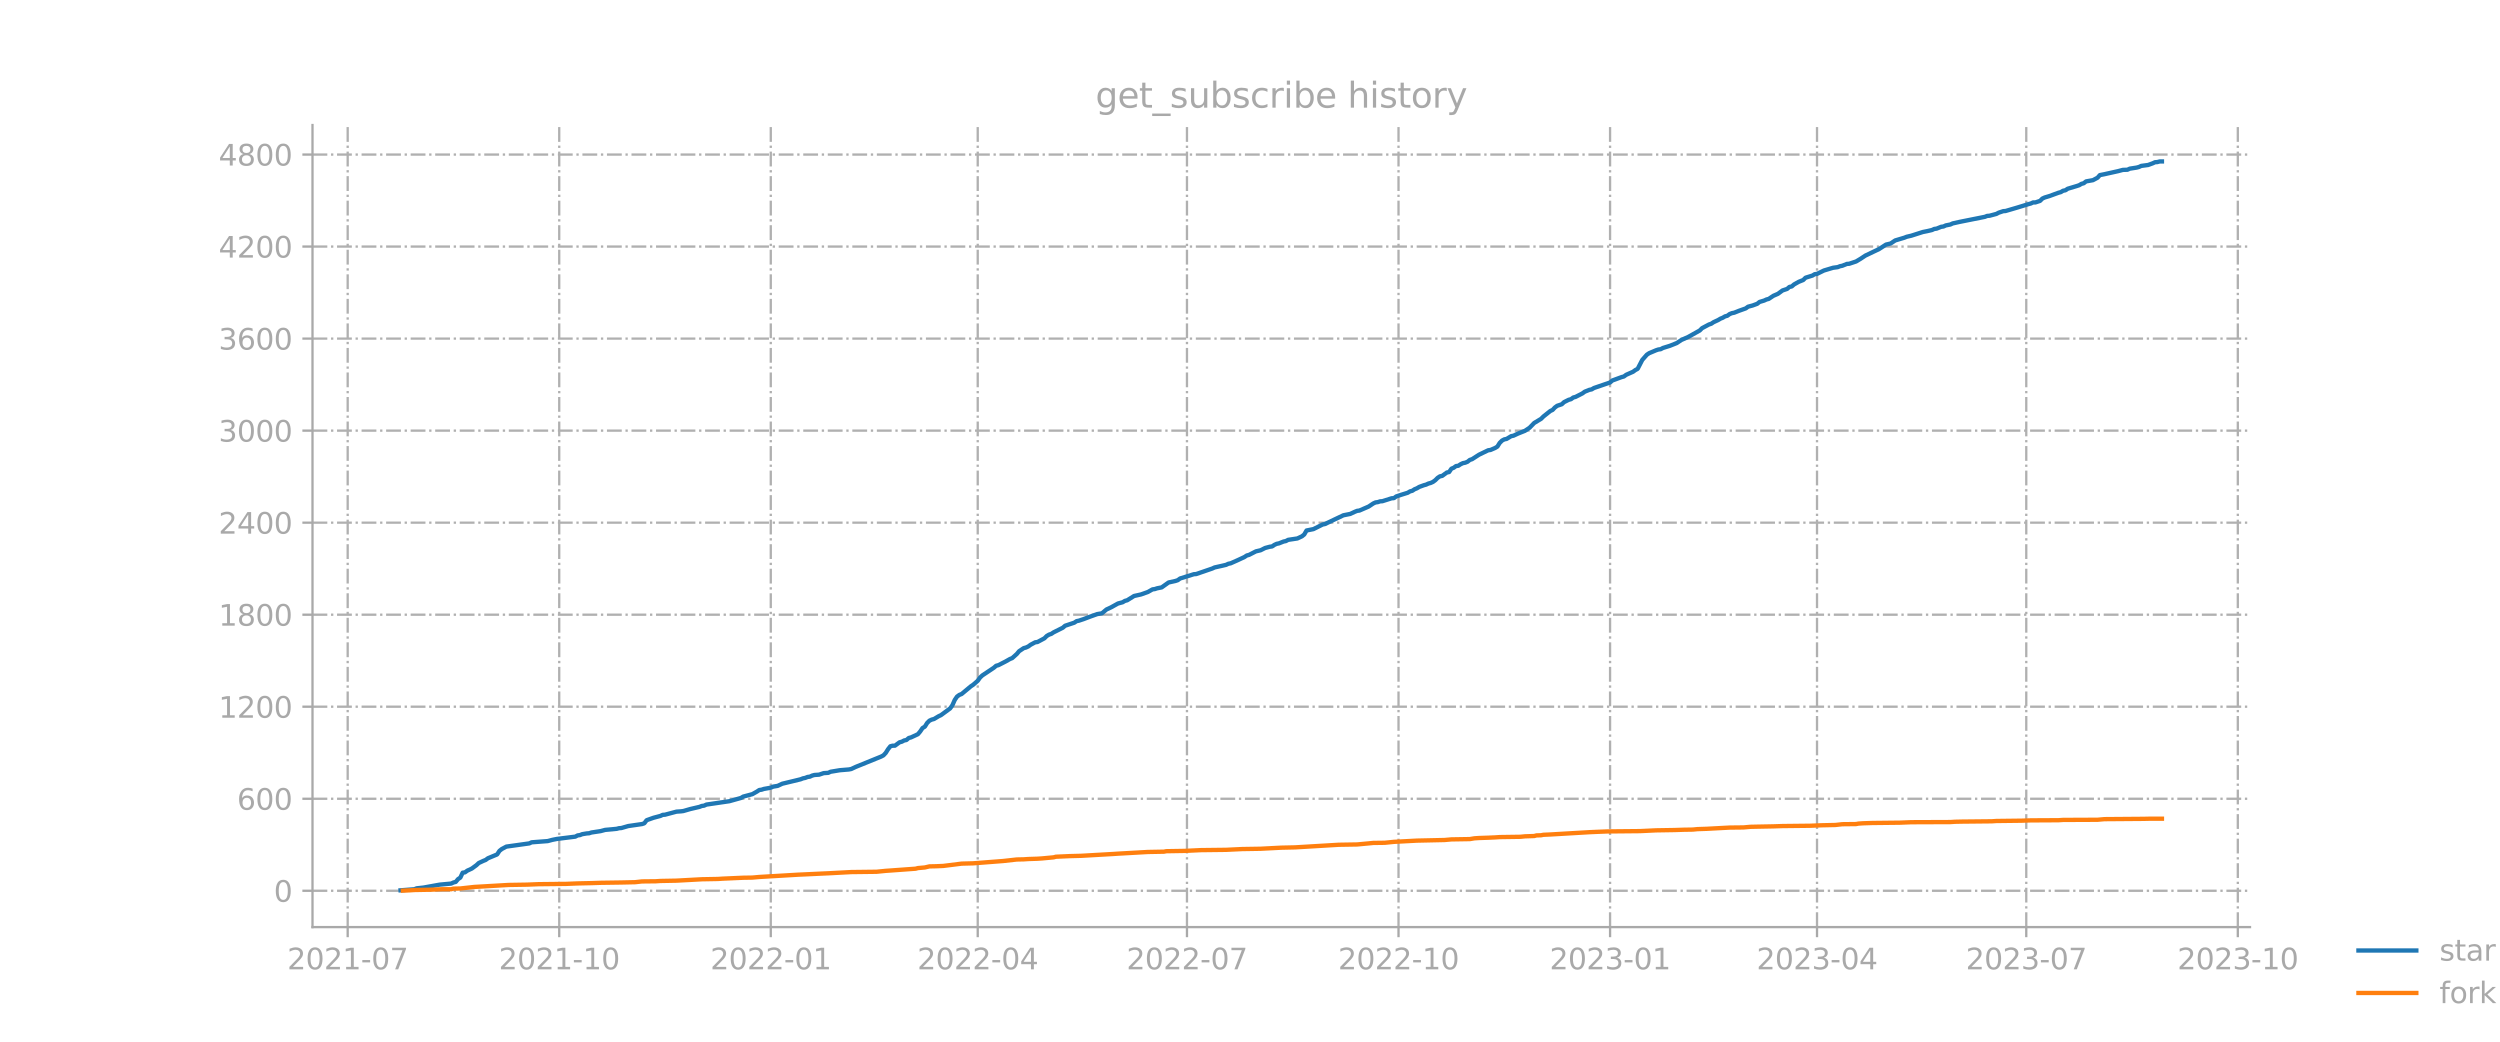 <?xml version="1.0" encoding="utf-8" standalone="no"?>
<!DOCTYPE svg PUBLIC "-//W3C//DTD SVG 1.1//EN"
  "http://www.w3.org/Graphics/SVG/1.1/DTD/svg11.dtd">
<svg xmlns:xlink="http://www.w3.org/1999/xlink" width="864pt" height="360pt" viewBox="0 0 864 360" xmlns="http://www.w3.org/2000/svg" version="1.1">
 <defs>
  <style type="text/css">*{stroke-linejoin: round; stroke-linecap: butt}</style>
 </defs>
 <g id="figure_1">
  <g id="patch_1">
   <path d="M 0 360 
L 864 360 
L 864 0 
L 0 0 
L 0 360 
z
" style="fill: none; opacity: 0"/>
  </g>
  <g id="axes_1">
   <g id="patch_2">
    <path d="M 108 320.4 
L 777.6 320.4 
L 777.6 43.2 
L 108 43.2 
L 108 320.4 
z
" style="fill: none; opacity: 0"/>
   </g>
   <g id="matplotlib.axis_1">
    <g id="xtick_1">
     <g id="line2d_1">
      <path d="M 120.159 320.4 
L 120.159 43.2 
" clip-path="url(#pc98ffaa308)" style="fill: none; stroke-dasharray: 5.12,1.28,0.8,1.28; stroke-dashoffset: 0; stroke: #b0b0b0; stroke-width: 0.8"/>
     </g>
     <g id="line2d_2">
      <defs>
       <path id="mbd318b45aa" d="M 0 0 
L 0 3.5 
" style="stroke: #a9a9a9; stroke-width: 0.8"/>
      </defs>
      <g>
       <use xlink:href="#mbd318b45aa" x="120.159" y="320.4" style="fill: #a9a9a9; stroke: #a9a9a9; stroke-width: 0.8"/>
      </g>
     </g>
     <g id="text_1">
      <!-- 2021-07 -->
      <g style="fill: #a9a9a9" transform="translate(99.267 334.998) scale(0.1 -0.1)">
       <defs>
        <path id="DejaVuSans-32" d="M 1228 531 
L 3431 531 
L 3431 0 
L 469 0 
L 469 531 
Q 828 903 1448 1529 
Q 2069 2156 2228 2338 
Q 2531 2678 2651 2914 
Q 2772 3150 2772 3378 
Q 2772 3750 2511 3984 
Q 2250 4219 1831 4219 
Q 1534 4219 1204 4116 
Q 875 4013 500 3803 
L 500 4441 
Q 881 4594 1212 4672 
Q 1544 4750 1819 4750 
Q 2544 4750 2975 4387 
Q 3406 4025 3406 3419 
Q 3406 3131 3298 2873 
Q 3191 2616 2906 2266 
Q 2828 2175 2409 1742 
Q 1991 1309 1228 531 
z
" transform="scale(0.016)"/>
        <path id="DejaVuSans-30" d="M 2034 4250 
Q 1547 4250 1301 3770 
Q 1056 3291 1056 2328 
Q 1056 1369 1301 889 
Q 1547 409 2034 409 
Q 2525 409 2770 889 
Q 3016 1369 3016 2328 
Q 3016 3291 2770 3770 
Q 2525 4250 2034 4250 
z
M 2034 4750 
Q 2819 4750 3233 4129 
Q 3647 3509 3647 2328 
Q 3647 1150 3233 529 
Q 2819 -91 2034 -91 
Q 1250 -91 836 529 
Q 422 1150 422 2328 
Q 422 3509 836 4129 
Q 1250 4750 2034 4750 
z
" transform="scale(0.016)"/>
        <path id="DejaVuSans-31" d="M 794 531 
L 1825 531 
L 1825 4091 
L 703 3866 
L 703 4441 
L 1819 4666 
L 2450 4666 
L 2450 531 
L 3481 531 
L 3481 0 
L 794 0 
L 794 531 
z
" transform="scale(0.016)"/>
        <path id="DejaVuSans-2d" d="M 313 2009 
L 1997 2009 
L 1997 1497 
L 313 1497 
L 313 2009 
z
" transform="scale(0.016)"/>
        <path id="DejaVuSans-37" d="M 525 4666 
L 3525 4666 
L 3525 4397 
L 1831 0 
L 1172 0 
L 2766 4134 
L 525 4134 
L 525 4666 
z
" transform="scale(0.016)"/>
       </defs>
       <use xlink:href="#DejaVuSans-32"/>
       <use xlink:href="#DejaVuSans-30" x="63.623"/>
       <use xlink:href="#DejaVuSans-32" x="127.246"/>
       <use xlink:href="#DejaVuSans-31" x="190.869"/>
       <use xlink:href="#DejaVuSans-2d" x="254.492"/>
       <use xlink:href="#DejaVuSans-30" x="290.576"/>
       <use xlink:href="#DejaVuSans-37" x="354.199"/>
      </g>
     </g>
    </g>
    <g id="xtick_2">
     <g id="line2d_3">
      <path d="M 193.269 320.4 
L 193.269 43.2 
" clip-path="url(#pc98ffaa308)" style="fill: none; stroke-dasharray: 5.12,1.28,0.8,1.28; stroke-dashoffset: 0; stroke: #b0b0b0; stroke-width: 0.8"/>
     </g>
     <g id="line2d_4">
      <g>
       <use xlink:href="#mbd318b45aa" x="193.269" y="320.4" style="fill: #a9a9a9; stroke: #a9a9a9; stroke-width: 0.8"/>
      </g>
     </g>
     <g id="text_2">
      <!-- 2021-10 -->
      <g style="fill: #a9a9a9" transform="translate(172.378 334.998) scale(0.1 -0.1)">
       <use xlink:href="#DejaVuSans-32"/>
       <use xlink:href="#DejaVuSans-30" x="63.623"/>
       <use xlink:href="#DejaVuSans-32" x="127.246"/>
       <use xlink:href="#DejaVuSans-31" x="190.869"/>
       <use xlink:href="#DejaVuSans-2d" x="254.492"/>
       <use xlink:href="#DejaVuSans-31" x="290.576"/>
       <use xlink:href="#DejaVuSans-30" x="354.199"/>
      </g>
     </g>
    </g>
    <g id="xtick_3">
     <g id="line2d_5">
      <path d="M 266.38 320.4 
L 266.38 43.2 
" clip-path="url(#pc98ffaa308)" style="fill: none; stroke-dasharray: 5.12,1.28,0.8,1.28; stroke-dashoffset: 0; stroke: #b0b0b0; stroke-width: 0.8"/>
     </g>
     <g id="line2d_6">
      <g>
       <use xlink:href="#mbd318b45aa" x="266.38" y="320.4" style="fill: #a9a9a9; stroke: #a9a9a9; stroke-width: 0.8"/>
      </g>
     </g>
     <g id="text_3">
      <!-- 2022-01 -->
      <g style="fill: #a9a9a9" transform="translate(245.489 334.998) scale(0.1 -0.1)">
       <use xlink:href="#DejaVuSans-32"/>
       <use xlink:href="#DejaVuSans-30" x="63.623"/>
       <use xlink:href="#DejaVuSans-32" x="127.246"/>
       <use xlink:href="#DejaVuSans-32" x="190.869"/>
       <use xlink:href="#DejaVuSans-2d" x="254.492"/>
       <use xlink:href="#DejaVuSans-30" x="290.576"/>
       <use xlink:href="#DejaVuSans-31" x="354.199"/>
      </g>
     </g>
    </g>
    <g id="xtick_4">
     <g id="line2d_7">
      <path d="M 337.902 320.4 
L 337.902 43.2 
" clip-path="url(#pc98ffaa308)" style="fill: none; stroke-dasharray: 5.12,1.28,0.8,1.28; stroke-dashoffset: 0; stroke: #b0b0b0; stroke-width: 0.8"/>
     </g>
     <g id="line2d_8">
      <g>
       <use xlink:href="#mbd318b45aa" x="337.902" y="320.4" style="fill: #a9a9a9; stroke: #a9a9a9; stroke-width: 0.8"/>
      </g>
     </g>
     <g id="text_4">
      <!-- 2022-04 -->
      <g style="fill: #a9a9a9" transform="translate(317.01 334.998) scale(0.1 -0.1)">
       <defs>
        <path id="DejaVuSans-34" d="M 2419 4116 
L 825 1625 
L 2419 1625 
L 2419 4116 
z
M 2253 4666 
L 3047 4666 
L 3047 1625 
L 3713 1625 
L 3713 1100 
L 3047 1100 
L 3047 0 
L 2419 0 
L 2419 1100 
L 313 1100 
L 313 1709 
L 2253 4666 
z
" transform="scale(0.016)"/>
       </defs>
       <use xlink:href="#DejaVuSans-32"/>
       <use xlink:href="#DejaVuSans-30" x="63.623"/>
       <use xlink:href="#DejaVuSans-32" x="127.246"/>
       <use xlink:href="#DejaVuSans-32" x="190.869"/>
       <use xlink:href="#DejaVuSans-2d" x="254.492"/>
       <use xlink:href="#DejaVuSans-30" x="290.576"/>
       <use xlink:href="#DejaVuSans-34" x="354.199"/>
      </g>
     </g>
    </g>
    <g id="xtick_5">
     <g id="line2d_9">
      <path d="M 410.218 320.4 
L 410.218 43.2 
" clip-path="url(#pc98ffaa308)" style="fill: none; stroke-dasharray: 5.12,1.28,0.8,1.28; stroke-dashoffset: 0; stroke: #b0b0b0; stroke-width: 0.8"/>
     </g>
     <g id="line2d_10">
      <g>
       <use xlink:href="#mbd318b45aa" x="410.218" y="320.4" style="fill: #a9a9a9; stroke: #a9a9a9; stroke-width: 0.8"/>
      </g>
     </g>
     <g id="text_5">
      <!-- 2022-07 -->
      <g style="fill: #a9a9a9" transform="translate(389.327 334.998) scale(0.1 -0.1)">
       <use xlink:href="#DejaVuSans-32"/>
       <use xlink:href="#DejaVuSans-30" x="63.623"/>
       <use xlink:href="#DejaVuSans-32" x="127.246"/>
       <use xlink:href="#DejaVuSans-32" x="190.869"/>
       <use xlink:href="#DejaVuSans-2d" x="254.492"/>
       <use xlink:href="#DejaVuSans-30" x="290.576"/>
       <use xlink:href="#DejaVuSans-37" x="354.199"/>
      </g>
     </g>
    </g>
    <g id="xtick_6">
     <g id="line2d_11">
      <path d="M 483.329 320.4 
L 483.329 43.2 
" clip-path="url(#pc98ffaa308)" style="fill: none; stroke-dasharray: 5.12,1.28,0.8,1.28; stroke-dashoffset: 0; stroke: #b0b0b0; stroke-width: 0.8"/>
     </g>
     <g id="line2d_12">
      <g>
       <use xlink:href="#mbd318b45aa" x="483.329" y="320.4" style="fill: #a9a9a9; stroke: #a9a9a9; stroke-width: 0.8"/>
      </g>
     </g>
     <g id="text_6">
      <!-- 2022-10 -->
      <g style="fill: #a9a9a9" transform="translate(462.437 334.998) scale(0.1 -0.1)">
       <use xlink:href="#DejaVuSans-32"/>
       <use xlink:href="#DejaVuSans-30" x="63.623"/>
       <use xlink:href="#DejaVuSans-32" x="127.246"/>
       <use xlink:href="#DejaVuSans-32" x="190.869"/>
       <use xlink:href="#DejaVuSans-2d" x="254.492"/>
       <use xlink:href="#DejaVuSans-31" x="290.576"/>
       <use xlink:href="#DejaVuSans-30" x="354.199"/>
      </g>
     </g>
    </g>
    <g id="xtick_7">
     <g id="line2d_13">
      <path d="M 556.44 320.4 
L 556.44 43.2 
" clip-path="url(#pc98ffaa308)" style="fill: none; stroke-dasharray: 5.12,1.28,0.8,1.28; stroke-dashoffset: 0; stroke: #b0b0b0; stroke-width: 0.8"/>
     </g>
     <g id="line2d_14">
      <g>
       <use xlink:href="#mbd318b45aa" x="556.44" y="320.4" style="fill: #a9a9a9; stroke: #a9a9a9; stroke-width: 0.8"/>
      </g>
     </g>
     <g id="text_7">
      <!-- 2023-01 -->
      <g style="fill: #a9a9a9" transform="translate(535.548 334.998) scale(0.1 -0.1)">
       <defs>
        <path id="DejaVuSans-33" d="M 2597 2516 
Q 3050 2419 3304 2112 
Q 3559 1806 3559 1356 
Q 3559 666 3084 287 
Q 2609 -91 1734 -91 
Q 1441 -91 1130 -33 
Q 819 25 488 141 
L 488 750 
Q 750 597 1062 519 
Q 1375 441 1716 441 
Q 2309 441 2620 675 
Q 2931 909 2931 1356 
Q 2931 1769 2642 2001 
Q 2353 2234 1838 2234 
L 1294 2234 
L 1294 2753 
L 1863 2753 
Q 2328 2753 2575 2939 
Q 2822 3125 2822 3475 
Q 2822 3834 2567 4026 
Q 2313 4219 1838 4219 
Q 1578 4219 1281 4162 
Q 984 4106 628 3988 
L 628 4550 
Q 988 4650 1302 4700 
Q 1616 4750 1894 4750 
Q 2613 4750 3031 4423 
Q 3450 4097 3450 3541 
Q 3450 3153 3228 2886 
Q 3006 2619 2597 2516 
z
" transform="scale(0.016)"/>
       </defs>
       <use xlink:href="#DejaVuSans-32"/>
       <use xlink:href="#DejaVuSans-30" x="63.623"/>
       <use xlink:href="#DejaVuSans-32" x="127.246"/>
       <use xlink:href="#DejaVuSans-33" x="190.869"/>
       <use xlink:href="#DejaVuSans-2d" x="254.492"/>
       <use xlink:href="#DejaVuSans-30" x="290.576"/>
       <use xlink:href="#DejaVuSans-31" x="354.199"/>
      </g>
     </g>
    </g>
    <g id="xtick_8">
     <g id="line2d_15">
      <path d="M 627.961 320.4 
L 627.961 43.2 
" clip-path="url(#pc98ffaa308)" style="fill: none; stroke-dasharray: 5.12,1.28,0.8,1.28; stroke-dashoffset: 0; stroke: #b0b0b0; stroke-width: 0.8"/>
     </g>
     <g id="line2d_16">
      <g>
       <use xlink:href="#mbd318b45aa" x="627.961" y="320.4" style="fill: #a9a9a9; stroke: #a9a9a9; stroke-width: 0.8"/>
      </g>
     </g>
     <g id="text_8">
      <!-- 2023-04 -->
      <g style="fill: #a9a9a9" transform="translate(607.07 334.998) scale(0.1 -0.1)">
       <use xlink:href="#DejaVuSans-32"/>
       <use xlink:href="#DejaVuSans-30" x="63.623"/>
       <use xlink:href="#DejaVuSans-32" x="127.246"/>
       <use xlink:href="#DejaVuSans-33" x="190.869"/>
       <use xlink:href="#DejaVuSans-2d" x="254.492"/>
       <use xlink:href="#DejaVuSans-30" x="290.576"/>
       <use xlink:href="#DejaVuSans-34" x="354.199"/>
      </g>
     </g>
    </g>
    <g id="xtick_9">
     <g id="line2d_17">
      <path d="M 700.277 320.4 
L 700.277 43.2 
" clip-path="url(#pc98ffaa308)" style="fill: none; stroke-dasharray: 5.12,1.28,0.8,1.28; stroke-dashoffset: 0; stroke: #b0b0b0; stroke-width: 0.8"/>
     </g>
     <g id="line2d_18">
      <g>
       <use xlink:href="#mbd318b45aa" x="700.277" y="320.4" style="fill: #a9a9a9; stroke: #a9a9a9; stroke-width: 0.8"/>
      </g>
     </g>
     <g id="text_9">
      <!-- 2023-07 -->
      <g style="fill: #a9a9a9" transform="translate(679.386 334.998) scale(0.1 -0.1)">
       <use xlink:href="#DejaVuSans-32"/>
       <use xlink:href="#DejaVuSans-30" x="63.623"/>
       <use xlink:href="#DejaVuSans-32" x="127.246"/>
       <use xlink:href="#DejaVuSans-33" x="190.869"/>
       <use xlink:href="#DejaVuSans-2d" x="254.492"/>
       <use xlink:href="#DejaVuSans-30" x="290.576"/>
       <use xlink:href="#DejaVuSans-37" x="354.199"/>
      </g>
     </g>
    </g>
    <g id="xtick_10">
     <g id="line2d_19">
      <path d="M 773.388 320.4 
L 773.388 43.2 
" clip-path="url(#pc98ffaa308)" style="fill: none; stroke-dasharray: 5.12,1.28,0.8,1.28; stroke-dashoffset: 0; stroke: #b0b0b0; stroke-width: 0.8"/>
     </g>
     <g id="line2d_20">
      <g>
       <use xlink:href="#mbd318b45aa" x="773.388" y="320.4" style="fill: #a9a9a9; stroke: #a9a9a9; stroke-width: 0.8"/>
      </g>
     </g>
     <g id="text_10">
      <!-- 2023-10 -->
      <g style="fill: #a9a9a9" transform="translate(752.497 334.998) scale(0.1 -0.1)">
       <use xlink:href="#DejaVuSans-32"/>
       <use xlink:href="#DejaVuSans-30" x="63.623"/>
       <use xlink:href="#DejaVuSans-32" x="127.246"/>
       <use xlink:href="#DejaVuSans-33" x="190.869"/>
       <use xlink:href="#DejaVuSans-2d" x="254.492"/>
       <use xlink:href="#DejaVuSans-31" x="290.576"/>
       <use xlink:href="#DejaVuSans-30" x="354.199"/>
      </g>
     </g>
    </g>
   </g>
   <g id="matplotlib.axis_2">
    <g id="ytick_1">
     <g id="line2d_21">
      <path d="M 108 307.853 
L 777.6 307.853 
" clip-path="url(#pc98ffaa308)" style="fill: none; stroke-dasharray: 5.12,1.28,0.8,1.28; stroke-dashoffset: 0; stroke: #b0b0b0; stroke-width: 0.8"/>
     </g>
     <g id="line2d_22">
      <defs>
       <path id="mb57ca09688" d="M 0 0 
L -3.5 0 
" style="stroke: #a9a9a9; stroke-width: 0.8"/>
      </defs>
      <g>
       <use xlink:href="#mb57ca09688" x="108" y="307.853" style="fill: #a9a9a9; stroke: #a9a9a9; stroke-width: 0.8"/>
      </g>
     </g>
     <g id="text_11">
      <!-- 0 -->
      <g style="fill: #a9a9a9" transform="translate(94.638 311.652) scale(0.1 -0.1)">
       <use xlink:href="#DejaVuSans-30"/>
      </g>
     </g>
    </g>
    <g id="ytick_2">
     <g id="line2d_23">
      <path d="M 108 276.048 
L 777.6 276.048 
" clip-path="url(#pc98ffaa308)" style="fill: none; stroke-dasharray: 5.12,1.28,0.8,1.28; stroke-dashoffset: 0; stroke: #b0b0b0; stroke-width: 0.8"/>
     </g>
     <g id="line2d_24">
      <g>
       <use xlink:href="#mb57ca09688" x="108" y="276.048" style="fill: #a9a9a9; stroke: #a9a9a9; stroke-width: 0.8"/>
      </g>
     </g>
     <g id="text_12">
      <!-- 600 -->
      <g style="fill: #a9a9a9" transform="translate(81.912 279.847) scale(0.1 -0.1)">
       <defs>
        <path id="DejaVuSans-36" d="M 2113 2584 
Q 1688 2584 1439 2293 
Q 1191 2003 1191 1497 
Q 1191 994 1439 701 
Q 1688 409 2113 409 
Q 2538 409 2786 701 
Q 3034 994 3034 1497 
Q 3034 2003 2786 2293 
Q 2538 2584 2113 2584 
z
M 3366 4563 
L 3366 3988 
Q 3128 4100 2886 4159 
Q 2644 4219 2406 4219 
Q 1781 4219 1451 3797 
Q 1122 3375 1075 2522 
Q 1259 2794 1537 2939 
Q 1816 3084 2150 3084 
Q 2853 3084 3261 2657 
Q 3669 2231 3669 1497 
Q 3669 778 3244 343 
Q 2819 -91 2113 -91 
Q 1303 -91 875 529 
Q 447 1150 447 2328 
Q 447 3434 972 4092 
Q 1497 4750 2381 4750 
Q 2619 4750 2861 4703 
Q 3103 4656 3366 4563 
z
" transform="scale(0.016)"/>
       </defs>
       <use xlink:href="#DejaVuSans-36"/>
       <use xlink:href="#DejaVuSans-30" x="63.623"/>
       <use xlink:href="#DejaVuSans-30" x="127.246"/>
      </g>
     </g>
    </g>
    <g id="ytick_3">
     <g id="line2d_25">
      <path d="M 108 244.243 
L 777.6 244.243 
" clip-path="url(#pc98ffaa308)" style="fill: none; stroke-dasharray: 5.12,1.28,0.8,1.28; stroke-dashoffset: 0; stroke: #b0b0b0; stroke-width: 0.8"/>
     </g>
     <g id="line2d_26">
      <g>
       <use xlink:href="#mb57ca09688" x="108" y="244.243" style="fill: #a9a9a9; stroke: #a9a9a9; stroke-width: 0.8"/>
      </g>
     </g>
     <g id="text_13">
      <!-- 1200 -->
      <g style="fill: #a9a9a9" transform="translate(75.55 248.043) scale(0.1 -0.1)">
       <use xlink:href="#DejaVuSans-31"/>
       <use xlink:href="#DejaVuSans-32" x="63.623"/>
       <use xlink:href="#DejaVuSans-30" x="127.246"/>
       <use xlink:href="#DejaVuSans-30" x="190.869"/>
      </g>
     </g>
    </g>
    <g id="ytick_4">
     <g id="line2d_27">
      <path d="M 108 212.439 
L 777.6 212.439 
" clip-path="url(#pc98ffaa308)" style="fill: none; stroke-dasharray: 5.12,1.28,0.8,1.28; stroke-dashoffset: 0; stroke: #b0b0b0; stroke-width: 0.8"/>
     </g>
     <g id="line2d_28">
      <g>
       <use xlink:href="#mb57ca09688" x="108" y="212.439" style="fill: #a9a9a9; stroke: #a9a9a9; stroke-width: 0.8"/>
      </g>
     </g>
     <g id="text_14">
      <!-- 1800 -->
      <g style="fill: #a9a9a9" transform="translate(75.55 216.238) scale(0.1 -0.1)">
       <defs>
        <path id="DejaVuSans-38" d="M 2034 2216 
Q 1584 2216 1326 1975 
Q 1069 1734 1069 1313 
Q 1069 891 1326 650 
Q 1584 409 2034 409 
Q 2484 409 2743 651 
Q 3003 894 3003 1313 
Q 3003 1734 2745 1975 
Q 2488 2216 2034 2216 
z
M 1403 2484 
Q 997 2584 770 2862 
Q 544 3141 544 3541 
Q 544 4100 942 4425 
Q 1341 4750 2034 4750 
Q 2731 4750 3128 4425 
Q 3525 4100 3525 3541 
Q 3525 3141 3298 2862 
Q 3072 2584 2669 2484 
Q 3125 2378 3379 2068 
Q 3634 1759 3634 1313 
Q 3634 634 3220 271 
Q 2806 -91 2034 -91 
Q 1263 -91 848 271 
Q 434 634 434 1313 
Q 434 1759 690 2068 
Q 947 2378 1403 2484 
z
M 1172 3481 
Q 1172 3119 1398 2916 
Q 1625 2713 2034 2713 
Q 2441 2713 2670 2916 
Q 2900 3119 2900 3481 
Q 2900 3844 2670 4047 
Q 2441 4250 2034 4250 
Q 1625 4250 1398 4047 
Q 1172 3844 1172 3481 
z
" transform="scale(0.016)"/>
       </defs>
       <use xlink:href="#DejaVuSans-31"/>
       <use xlink:href="#DejaVuSans-38" x="63.623"/>
       <use xlink:href="#DejaVuSans-30" x="127.246"/>
       <use xlink:href="#DejaVuSans-30" x="190.869"/>
      </g>
     </g>
    </g>
    <g id="ytick_5">
     <g id="line2d_29">
      <path d="M 108 180.634 
L 777.6 180.634 
" clip-path="url(#pc98ffaa308)" style="fill: none; stroke-dasharray: 5.12,1.28,0.8,1.28; stroke-dashoffset: 0; stroke: #b0b0b0; stroke-width: 0.8"/>
     </g>
     <g id="line2d_30">
      <g>
       <use xlink:href="#mb57ca09688" x="108" y="180.634" style="fill: #a9a9a9; stroke: #a9a9a9; stroke-width: 0.8"/>
      </g>
     </g>
     <g id="text_15">
      <!-- 2400 -->
      <g style="fill: #a9a9a9" transform="translate(75.55 184.433) scale(0.1 -0.1)">
       <use xlink:href="#DejaVuSans-32"/>
       <use xlink:href="#DejaVuSans-34" x="63.623"/>
       <use xlink:href="#DejaVuSans-30" x="127.246"/>
       <use xlink:href="#DejaVuSans-30" x="190.869"/>
      </g>
     </g>
    </g>
    <g id="ytick_6">
     <g id="line2d_31">
      <path d="M 108 148.829 
L 777.6 148.829 
" clip-path="url(#pc98ffaa308)" style="fill: none; stroke-dasharray: 5.12,1.28,0.8,1.28; stroke-dashoffset: 0; stroke: #b0b0b0; stroke-width: 0.8"/>
     </g>
     <g id="line2d_32">
      <g>
       <use xlink:href="#mb57ca09688" x="108" y="148.829" style="fill: #a9a9a9; stroke: #a9a9a9; stroke-width: 0.8"/>
      </g>
     </g>
     <g id="text_16">
      <!-- 3000 -->
      <g style="fill: #a9a9a9" transform="translate(75.55 152.628) scale(0.1 -0.1)">
       <use xlink:href="#DejaVuSans-33"/>
       <use xlink:href="#DejaVuSans-30" x="63.623"/>
       <use xlink:href="#DejaVuSans-30" x="127.246"/>
       <use xlink:href="#DejaVuSans-30" x="190.869"/>
      </g>
     </g>
    </g>
    <g id="ytick_7">
     <g id="line2d_33">
      <path d="M 108 117.024 
L 777.6 117.024 
" clip-path="url(#pc98ffaa308)" style="fill: none; stroke-dasharray: 5.12,1.28,0.8,1.28; stroke-dashoffset: 0; stroke: #b0b0b0; stroke-width: 0.8"/>
     </g>
     <g id="line2d_34">
      <g>
       <use xlink:href="#mb57ca09688" x="108" y="117.024" style="fill: #a9a9a9; stroke: #a9a9a9; stroke-width: 0.8"/>
      </g>
     </g>
     <g id="text_17">
      <!-- 3600 -->
      <g style="fill: #a9a9a9" transform="translate(75.55 120.823) scale(0.1 -0.1)">
       <use xlink:href="#DejaVuSans-33"/>
       <use xlink:href="#DejaVuSans-36" x="63.623"/>
       <use xlink:href="#DejaVuSans-30" x="127.246"/>
       <use xlink:href="#DejaVuSans-30" x="190.869"/>
      </g>
     </g>
    </g>
    <g id="ytick_8">
     <g id="line2d_35">
      <path d="M 108 85.219 
L 777.6 85.219 
" clip-path="url(#pc98ffaa308)" style="fill: none; stroke-dasharray: 5.12,1.28,0.8,1.28; stroke-dashoffset: 0; stroke: #b0b0b0; stroke-width: 0.8"/>
     </g>
     <g id="line2d_36">
      <g>
       <use xlink:href="#mb57ca09688" x="108" y="85.219" style="fill: #a9a9a9; stroke: #a9a9a9; stroke-width: 0.8"/>
      </g>
     </g>
     <g id="text_18">
      <!-- 4200 -->
      <g style="fill: #a9a9a9" transform="translate(75.55 89.019) scale(0.1 -0.1)">
       <use xlink:href="#DejaVuSans-34"/>
       <use xlink:href="#DejaVuSans-32" x="63.623"/>
       <use xlink:href="#DejaVuSans-30" x="127.246"/>
       <use xlink:href="#DejaVuSans-30" x="190.869"/>
      </g>
     </g>
    </g>
    <g id="ytick_9">
     <g id="line2d_37">
      <path d="M 108 53.415 
L 777.6 53.415 
" clip-path="url(#pc98ffaa308)" style="fill: none; stroke-dasharray: 5.12,1.28,0.8,1.28; stroke-dashoffset: 0; stroke: #b0b0b0; stroke-width: 0.8"/>
     </g>
     <g id="line2d_38">
      <g>
       <use xlink:href="#mb57ca09688" x="108" y="53.415" style="fill: #a9a9a9; stroke: #a9a9a9; stroke-width: 0.8"/>
      </g>
     </g>
     <g id="text_19">
      <!-- 4800 -->
      <g style="fill: #a9a9a9" transform="translate(75.55 57.214) scale(0.1 -0.1)">
       <use xlink:href="#DejaVuSans-34"/>
       <use xlink:href="#DejaVuSans-38" x="63.623"/>
       <use xlink:href="#DejaVuSans-30" x="127.246"/>
       <use xlink:href="#DejaVuSans-30" x="190.869"/>
      </g>
     </g>
    </g>
   </g>
   <g id="line2d_39">
    <path d="M 138.436 307.694 
L 143.204 307.323 
L 143.999 307.005 
L 146.383 306.74 
L 151.946 305.733 
L 155.919 305.362 
L 156.714 304.991 
L 157.509 304.779 
L 158.303 303.824 
L 159.098 303.294 
L 159.893 301.598 
L 160.687 301.492 
L 161.482 300.909 
L 163.072 300.167 
L 164.661 299.001 
L 165.456 298.259 
L 167.045 297.516 
L 167.84 297.198 
L 168.634 296.615 
L 171.813 295.29 
L 172.608 294.071 
L 173.402 293.435 
L 174.992 292.587 
L 182.939 291.474 
L 183.733 291.102 
L 189.296 290.678 
L 190.885 290.254 
L 192.475 289.936 
L 198.832 289.141 
L 199.627 288.717 
L 200.422 288.611 
L 201.216 288.293 
L 202.806 288.028 
L 203.6 287.975 
L 204.395 287.71 
L 207.574 287.233 
L 209.163 286.809 
L 211.547 286.597 
L 213.137 286.438 
L 213.931 286.226 
L 214.726 286.173 
L 217.11 285.484 
L 221.878 284.795 
L 222.673 284.529 
L 223.467 283.469 
L 225.852 282.621 
L 228.236 281.985 
L 229.03 281.614 
L 229.825 281.561 
L 233.798 280.501 
L 235.388 280.395 
L 236.182 280.289 
L 238.566 279.6 
L 241.745 278.858 
L 242.54 278.54 
L 243.335 278.434 
L 244.129 278.063 
L 252.076 276.896 
L 256.049 275.783 
L 256.844 275.306 
L 260.023 274.458 
L 261.612 273.557 
L 262.407 273.027 
L 263.202 272.921 
L 263.996 272.656 
L 266.38 272.232 
L 267.175 271.861 
L 268.764 271.596 
L 270.354 270.853 
L 274.327 269.899 
L 276.711 269.316 
L 277.506 268.998 
L 278.301 268.839 
L 279.095 268.521 
L 279.89 268.415 
L 280.685 268.044 
L 281.479 267.832 
L 283.069 267.726 
L 284.658 267.196 
L 286.247 267.09 
L 287.042 266.719 
L 290.221 266.189 
L 293.4 265.924 
L 294.194 265.765 
L 295.784 265.023 
L 304.525 261.471 
L 305.32 261.047 
L 306.115 260.199 
L 306.909 258.927 
L 307.704 257.919 
L 308.499 257.707 
L 309.293 257.707 
L 310.883 256.541 
L 311.677 256.329 
L 312.472 255.905 
L 313.267 255.746 
L 314.061 255.057 
L 314.856 254.845 
L 317.24 253.732 
L 318.035 252.778 
L 318.829 251.612 
L 319.624 251.134 
L 320.419 249.862 
L 321.213 249.067 
L 322.008 248.696 
L 322.803 248.484 
L 324.392 247.53 
L 325.187 247.159 
L 328.366 244.827 
L 329.16 243.713 
L 329.955 241.911 
L 330.75 240.745 
L 331.544 240.162 
L 332.339 239.844 
L 335.518 237.193 
L 336.312 236.663 
L 337.902 235.285 
L 338.697 234.172 
L 339.491 233.43 
L 341.081 232.37 
L 343.465 230.779 
L 344.259 230.09 
L 345.054 229.878 
L 347.438 228.659 
L 349.027 227.758 
L 349.822 227.44 
L 351.411 226.009 
L 352.206 225.055 
L 353.795 223.994 
L 354.59 223.782 
L 355.385 223.411 
L 356.18 222.828 
L 357.769 221.98 
L 358.564 221.874 
L 360.153 221.026 
L 360.948 220.602 
L 361.742 219.807 
L 362.537 219.33 
L 363.332 219.065 
L 364.126 218.535 
L 367.305 216.944 
L 368.1 216.255 
L 371.279 215.195 
L 372.073 214.665 
L 372.868 214.506 
L 374.457 213.976 
L 376.841 213.075 
L 379.225 212.227 
L 380.815 211.962 
L 382.404 210.636 
L 383.993 209.894 
L 386.377 208.569 
L 387.967 208.145 
L 388.762 207.668 
L 389.556 207.456 
L 391.94 205.972 
L 394.324 205.442 
L 396.708 204.593 
L 398.298 203.692 
L 399.092 203.586 
L 399.887 203.321 
L 401.476 203.003 
L 403.861 201.307 
L 406.245 200.777 
L 407.039 200.512 
L 407.834 199.929 
L 412.602 198.445 
L 413.397 198.392 
L 418.96 196.483 
L 419.754 196.112 
L 422.138 195.582 
L 423.728 195.211 
L 424.522 194.84 
L 425.317 194.681 
L 427.701 193.621 
L 430.085 192.508 
L 430.88 191.978 
L 431.674 191.766 
L 434.058 190.546 
L 435.648 190.175 
L 437.237 189.38 
L 438.827 188.956 
L 439.621 188.85 
L 440.416 188.32 
L 441.211 187.949 
L 442.005 187.79 
L 443.595 187.154 
L 444.389 186.995 
L 445.184 186.571 
L 448.363 186.094 
L 449.952 185.352 
L 450.747 184.715 
L 451.542 183.337 
L 453.131 183.019 
L 453.926 182.86 
L 457.104 181.27 
L 457.899 181.111 
L 464.256 178.089 
L 466.64 177.612 
L 468.23 176.87 
L 469.025 176.552 
L 469.819 176.446 
L 472.998 175.068 
L 474.587 174.008 
L 475.382 173.637 
L 476.177 173.531 
L 476.971 173.266 
L 477.766 173.213 
L 480.945 172.206 
L 481.739 172.153 
L 482.534 171.569 
L 484.124 171.039 
L 486.508 170.297 
L 487.302 169.82 
L 488.097 169.608 
L 488.892 169.078 
L 489.686 168.76 
L 490.481 168.283 
L 492.07 167.7 
L 492.865 167.488 
L 493.66 167.117 
L 494.454 166.905 
L 495.249 166.534 
L 496.044 165.951 
L 496.838 165.155 
L 497.633 164.625 
L 498.428 164.466 
L 500.017 163.3 
L 500.812 163.141 
L 501.607 161.975 
L 502.401 161.657 
L 503.196 161.074 
L 503.991 160.968 
L 504.785 160.438 
L 505.58 160.067 
L 506.375 159.908 
L 507.169 159.59 
L 507.964 158.954 
L 508.759 158.689 
L 511.143 157.151 
L 514.321 155.614 
L 515.116 155.508 
L 516.706 154.819 
L 517.5 154.342 
L 518.295 153.07 
L 519.09 152.275 
L 519.884 151.85 
L 520.679 151.691 
L 522.268 150.737 
L 523.063 150.578 
L 524.652 149.836 
L 527.036 148.882 
L 528.626 147.822 
L 530.215 146.179 
L 531.805 145.224 
L 532.599 144.747 
L 533.394 143.952 
L 535.778 142.044 
L 536.573 141.673 
L 537.367 140.825 
L 538.162 140.242 
L 539.751 139.712 
L 540.546 138.97 
L 542.135 138.174 
L 542.93 137.962 
L 543.725 137.379 
L 544.519 137.167 
L 546.903 135.948 
L 547.698 135.365 
L 549.288 134.729 
L 550.082 134.57 
L 550.877 134.093 
L 556.44 132.185 
L 557.234 131.495 
L 560.413 130.329 
L 561.208 130.117 
L 562.002 129.534 
L 564.387 128.474 
L 565.181 127.891 
L 565.976 127.467 
L 567.565 124.392 
L 569.155 122.59 
L 569.949 122.06 
L 572.333 121.053 
L 573.128 120.788 
L 573.923 120.682 
L 574.717 120.258 
L 577.101 119.516 
L 579.485 118.561 
L 581.075 117.501 
L 583.459 116.441 
L 587.432 114.215 
L 588.227 113.42 
L 589.816 112.572 
L 590.611 112.147 
L 591.406 111.882 
L 592.2 111.352 
L 593.79 110.61 
L 594.584 110.133 
L 595.379 109.815 
L 596.174 109.338 
L 596.969 109.126 
L 597.763 108.543 
L 598.558 108.225 
L 599.353 108.066 
L 600.942 107.43 
L 603.326 106.582 
L 604.121 105.999 
L 605.71 105.575 
L 607.299 104.991 
L 608.094 104.355 
L 609.683 103.878 
L 610.478 103.507 
L 611.273 103.295 
L 612.862 102.235 
L 614.452 101.546 
L 616.041 100.38 
L 617.63 99.85 
L 618.425 99.161 
L 619.22 99.002 
L 620.014 98.312 
L 621.604 97.411 
L 623.193 96.775 
L 623.988 95.98 
L 626.372 95.238 
L 627.166 94.761 
L 627.961 94.655 
L 630.345 93.489 
L 633.524 92.535 
L 635.113 92.323 
L 635.908 92.004 
L 636.703 91.845 
L 638.292 91.209 
L 639.087 91.156 
L 641.471 90.361 
L 643.06 89.407 
L 644.65 88.347 
L 649.418 86.068 
L 651.802 84.53 
L 653.391 84.159 
L 654.98 83.099 
L 658.159 82.145 
L 658.954 81.827 
L 660.543 81.456 
L 664.517 80.184 
L 666.106 79.866 
L 667.695 79.495 
L 668.49 79.124 
L 669.285 79.018 
L 670.874 78.381 
L 671.669 78.275 
L 672.463 77.904 
L 674.053 77.586 
L 674.847 77.215 
L 677.232 76.685 
L 678.821 76.367 
L 685.973 74.936 
L 686.768 74.618 
L 687.562 74.565 
L 689.946 73.929 
L 690.741 73.505 
L 692.331 72.975 
L 693.125 72.922 
L 697.099 71.755 
L 701.072 70.536 
L 701.867 70.324 
L 702.661 69.953 
L 703.456 69.953 
L 705.045 69.423 
L 705.84 68.628 
L 706.635 68.257 
L 708.224 67.78 
L 711.403 66.614 
L 712.198 66.402 
L 712.992 65.925 
L 713.787 65.766 
L 714.582 65.235 
L 717.76 64.281 
L 718.555 64.016 
L 719.35 63.539 
L 720.144 63.327 
L 720.939 62.691 
L 723.323 62.267 
L 724.913 61.419 
L 725.707 60.518 
L 727.297 60.2 
L 732.065 59.14 
L 733.654 58.715 
L 735.243 58.662 
L 736.038 58.291 
L 738.422 57.92 
L 739.217 57.708 
L 740.011 57.337 
L 742.396 57.019 
L 743.985 56.436 
L 744.78 56.065 
L 745.574 56.012 
L 746.369 55.8 
L 747.164 55.8 
L 747.164 55.8 
" clip-path="url(#pc98ffaa308)" style="fill: none; stroke: #1f77b4; stroke-width: 1.5; stroke-linecap: square"/>
   </g>
   <g id="line2d_40">
    <path d="M 139.231 307.8 
L 141.615 307.694 
L 143.204 307.588 
L 148.767 307.482 
L 152.741 307.323 
L 155.919 307.323 
L 156.714 307.111 
L 159.098 307.058 
L 163.866 306.528 
L 175.786 305.839 
L 182.144 305.733 
L 186.117 305.574 
L 195.654 305.468 
L 199.627 305.309 
L 204.395 305.203 
L 207.574 305.097 
L 214.726 304.991 
L 217.11 304.938 
L 219.494 304.885 
L 221.878 304.62 
L 226.646 304.567 
L 228.236 304.46 
L 233.798 304.354 
L 242.54 303.877 
L 248.103 303.771 
L 249.692 303.665 
L 252.076 303.559 
L 256.844 303.347 
L 260.023 303.294 
L 262.407 303.082 
L 275.917 302.287 
L 278.301 302.181 
L 283.863 301.916 
L 286.247 301.81 
L 294.194 301.386 
L 302.936 301.28 
L 306.115 300.962 
L 307.704 300.856 
L 316.445 300.22 
L 317.24 300.008 
L 319.624 299.796 
L 321.213 299.425 
L 323.598 299.372 
L 325.982 299.266 
L 332.339 298.471 
L 336.312 298.365 
L 346.643 297.569 
L 351.411 297.039 
L 353.795 296.986 
L 355.385 296.88 
L 358.564 296.774 
L 360.153 296.668 
L 364.126 296.297 
L 364.921 296.085 
L 369.689 295.873 
L 373.663 295.767 
L 384.788 295.131 
L 386.377 295.025 
L 396.708 294.442 
L 402.271 294.336 
L 403.066 294.177 
L 409.423 294.071 
L 414.986 293.806 
L 423.728 293.7 
L 429.29 293.435 
L 435.648 293.329 
L 442.8 292.958 
L 447.568 292.852 
L 462.667 291.951 
L 469.025 291.845 
L 472.998 291.474 
L 474.587 291.315 
L 478.561 291.262 
L 481.739 290.943 
L 489.686 290.519 
L 494.454 290.413 
L 496.838 290.36 
L 499.223 290.307 
L 501.607 290.095 
L 507.964 289.989 
L 509.553 289.724 
L 511.143 289.618 
L 514.321 289.512 
L 516.706 289.406 
L 518.295 289.3 
L 525.447 289.194 
L 527.036 289.035 
L 530.215 288.929 
L 531.01 288.717 
L 532.599 288.664 
L 533.394 288.505 
L 535.778 288.399 
L 549.288 287.604 
L 551.672 287.498 
L 555.645 287.339 
L 566.771 287.233 
L 572.333 286.968 
L 578.691 286.862 
L 581.87 286.756 
L 585.048 286.703 
L 586.638 286.544 
L 589.816 286.438 
L 597.763 286.014 
L 602.531 285.961 
L 604.915 285.749 
L 607.299 285.696 
L 612.862 285.59 
L 616.041 285.484 
L 625.577 285.378 
L 629.551 285.219 
L 634.319 285.113 
L 636.703 284.848 
L 641.471 284.795 
L 642.265 284.636 
L 643.855 284.529 
L 647.034 284.423 
L 656.57 284.317 
L 660.543 284.158 
L 674.053 284.105 
L 675.642 283.999 
L 678.026 283.946 
L 688.357 283.84 
L 689.946 283.734 
L 698.688 283.628 
L 701.867 283.522 
L 711.403 283.469 
L 712.992 283.363 
L 724.913 283.31 
L 727.297 283.098 
L 740.806 282.992 
L 743.19 282.939 
L 747.164 282.939 
L 747.164 282.939 
" clip-path="url(#pc98ffaa308)" style="fill: none; stroke: #ff7f0e; stroke-width: 1.5; stroke-linecap: square"/>
   </g>
   <g id="patch_3">
    <path d="M 108 320.4 
L 108 43.2 
" style="fill: none; stroke: #a9a9a9; stroke-width: 0.8; stroke-linejoin: miter; stroke-linecap: square"/>
   </g>
   <g id="patch_4">
    <path d="M 777.6 320.4 
L 777.6 43.2 
" style="fill: none"/>
   </g>
   <g id="patch_5">
    <path d="M 108 320.4 
L 777.6 320.4 
" style="fill: none; stroke: #a9a9a9; stroke-width: 0.8; stroke-linejoin: miter; stroke-linecap: square"/>
   </g>
   <g id="patch_6">
    <path d="M 108 43.2 
L 777.6 43.2 
" style="fill: none"/>
   </g>
   <g id="text_20">
    <!-- get_subscribe history -->
    <g style="fill: #a9a9a9" transform="translate(378.608 37.2) scale(0.12 -0.12)">
     <defs>
      <path id="DejaVuSans-67" d="M 2906 1791 
Q 2906 2416 2648 2759 
Q 2391 3103 1925 3103 
Q 1463 3103 1205 2759 
Q 947 2416 947 1791 
Q 947 1169 1205 825 
Q 1463 481 1925 481 
Q 2391 481 2648 825 
Q 2906 1169 2906 1791 
z
M 3481 434 
Q 3481 -459 3084 -895 
Q 2688 -1331 1869 -1331 
Q 1566 -1331 1297 -1286 
Q 1028 -1241 775 -1147 
L 775 -588 
Q 1028 -725 1275 -790 
Q 1522 -856 1778 -856 
Q 2344 -856 2625 -561 
Q 2906 -266 2906 331 
L 2906 616 
Q 2728 306 2450 153 
Q 2172 0 1784 0 
Q 1141 0 747 490 
Q 353 981 353 1791 
Q 353 2603 747 3093 
Q 1141 3584 1784 3584 
Q 2172 3584 2450 3431 
Q 2728 3278 2906 2969 
L 2906 3500 
L 3481 3500 
L 3481 434 
z
" transform="scale(0.016)"/>
      <path id="DejaVuSans-65" d="M 3597 1894 
L 3597 1613 
L 953 1613 
Q 991 1019 1311 708 
Q 1631 397 2203 397 
Q 2534 397 2845 478 
Q 3156 559 3463 722 
L 3463 178 
Q 3153 47 2828 -22 
Q 2503 -91 2169 -91 
Q 1331 -91 842 396 
Q 353 884 353 1716 
Q 353 2575 817 3079 
Q 1281 3584 2069 3584 
Q 2775 3584 3186 3129 
Q 3597 2675 3597 1894 
z
M 3022 2063 
Q 3016 2534 2758 2815 
Q 2500 3097 2075 3097 
Q 1594 3097 1305 2825 
Q 1016 2553 972 2059 
L 3022 2063 
z
" transform="scale(0.016)"/>
      <path id="DejaVuSans-74" d="M 1172 4494 
L 1172 3500 
L 2356 3500 
L 2356 3053 
L 1172 3053 
L 1172 1153 
Q 1172 725 1289 603 
Q 1406 481 1766 481 
L 2356 481 
L 2356 0 
L 1766 0 
Q 1100 0 847 248 
Q 594 497 594 1153 
L 594 3053 
L 172 3053 
L 172 3500 
L 594 3500 
L 594 4494 
L 1172 4494 
z
" transform="scale(0.016)"/>
      <path id="DejaVuSans-5f" d="M 3263 -1063 
L 3263 -1509 
L -63 -1509 
L -63 -1063 
L 3263 -1063 
z
" transform="scale(0.016)"/>
      <path id="DejaVuSans-73" d="M 2834 3397 
L 2834 2853 
Q 2591 2978 2328 3040 
Q 2066 3103 1784 3103 
Q 1356 3103 1142 2972 
Q 928 2841 928 2578 
Q 928 2378 1081 2264 
Q 1234 2150 1697 2047 
L 1894 2003 
Q 2506 1872 2764 1633 
Q 3022 1394 3022 966 
Q 3022 478 2636 193 
Q 2250 -91 1575 -91 
Q 1294 -91 989 -36 
Q 684 19 347 128 
L 347 722 
Q 666 556 975 473 
Q 1284 391 1588 391 
Q 1994 391 2212 530 
Q 2431 669 2431 922 
Q 2431 1156 2273 1281 
Q 2116 1406 1581 1522 
L 1381 1569 
Q 847 1681 609 1914 
Q 372 2147 372 2553 
Q 372 3047 722 3315 
Q 1072 3584 1716 3584 
Q 2034 3584 2315 3537 
Q 2597 3491 2834 3397 
z
" transform="scale(0.016)"/>
      <path id="DejaVuSans-75" d="M 544 1381 
L 544 3500 
L 1119 3500 
L 1119 1403 
Q 1119 906 1312 657 
Q 1506 409 1894 409 
Q 2359 409 2629 706 
Q 2900 1003 2900 1516 
L 2900 3500 
L 3475 3500 
L 3475 0 
L 2900 0 
L 2900 538 
Q 2691 219 2414 64 
Q 2138 -91 1772 -91 
Q 1169 -91 856 284 
Q 544 659 544 1381 
z
M 1991 3584 
L 1991 3584 
z
" transform="scale(0.016)"/>
      <path id="DejaVuSans-62" d="M 3116 1747 
Q 3116 2381 2855 2742 
Q 2594 3103 2138 3103 
Q 1681 3103 1420 2742 
Q 1159 2381 1159 1747 
Q 1159 1113 1420 752 
Q 1681 391 2138 391 
Q 2594 391 2855 752 
Q 3116 1113 3116 1747 
z
M 1159 2969 
Q 1341 3281 1617 3432 
Q 1894 3584 2278 3584 
Q 2916 3584 3314 3078 
Q 3713 2572 3713 1747 
Q 3713 922 3314 415 
Q 2916 -91 2278 -91 
Q 1894 -91 1617 61 
Q 1341 213 1159 525 
L 1159 0 
L 581 0 
L 581 4863 
L 1159 4863 
L 1159 2969 
z
" transform="scale(0.016)"/>
      <path id="DejaVuSans-63" d="M 3122 3366 
L 3122 2828 
Q 2878 2963 2633 3030 
Q 2388 3097 2138 3097 
Q 1578 3097 1268 2742 
Q 959 2388 959 1747 
Q 959 1106 1268 751 
Q 1578 397 2138 397 
Q 2388 397 2633 464 
Q 2878 531 3122 666 
L 3122 134 
Q 2881 22 2623 -34 
Q 2366 -91 2075 -91 
Q 1284 -91 818 406 
Q 353 903 353 1747 
Q 353 2603 823 3093 
Q 1294 3584 2113 3584 
Q 2378 3584 2631 3529 
Q 2884 3475 3122 3366 
z
" transform="scale(0.016)"/>
      <path id="DejaVuSans-72" d="M 2631 2963 
Q 2534 3019 2420 3045 
Q 2306 3072 2169 3072 
Q 1681 3072 1420 2755 
Q 1159 2438 1159 1844 
L 1159 0 
L 581 0 
L 581 3500 
L 1159 3500 
L 1159 2956 
Q 1341 3275 1631 3429 
Q 1922 3584 2338 3584 
Q 2397 3584 2469 3576 
Q 2541 3569 2628 3553 
L 2631 2963 
z
" transform="scale(0.016)"/>
      <path id="DejaVuSans-69" d="M 603 3500 
L 1178 3500 
L 1178 0 
L 603 0 
L 603 3500 
z
M 603 4863 
L 1178 4863 
L 1178 4134 
L 603 4134 
L 603 4863 
z
" transform="scale(0.016)"/>
      <path id="DejaVuSans-20" transform="scale(0.016)"/>
      <path id="DejaVuSans-68" d="M 3513 2113 
L 3513 0 
L 2938 0 
L 2938 2094 
Q 2938 2591 2744 2837 
Q 2550 3084 2163 3084 
Q 1697 3084 1428 2787 
Q 1159 2491 1159 1978 
L 1159 0 
L 581 0 
L 581 4863 
L 1159 4863 
L 1159 2956 
Q 1366 3272 1645 3428 
Q 1925 3584 2291 3584 
Q 2894 3584 3203 3211 
Q 3513 2838 3513 2113 
z
" transform="scale(0.016)"/>
      <path id="DejaVuSans-6f" d="M 1959 3097 
Q 1497 3097 1228 2736 
Q 959 2375 959 1747 
Q 959 1119 1226 758 
Q 1494 397 1959 397 
Q 2419 397 2687 759 
Q 2956 1122 2956 1747 
Q 2956 2369 2687 2733 
Q 2419 3097 1959 3097 
z
M 1959 3584 
Q 2709 3584 3137 3096 
Q 3566 2609 3566 1747 
Q 3566 888 3137 398 
Q 2709 -91 1959 -91 
Q 1206 -91 779 398 
Q 353 888 353 1747 
Q 353 2609 779 3096 
Q 1206 3584 1959 3584 
z
" transform="scale(0.016)"/>
      <path id="DejaVuSans-79" d="M 2059 -325 
Q 1816 -950 1584 -1140 
Q 1353 -1331 966 -1331 
L 506 -1331 
L 506 -850 
L 844 -850 
Q 1081 -850 1212 -737 
Q 1344 -625 1503 -206 
L 1606 56 
L 191 3500 
L 800 3500 
L 1894 763 
L 2988 3500 
L 3597 3500 
L 2059 -325 
z
" transform="scale(0.016)"/>
     </defs>
     <use xlink:href="#DejaVuSans-67"/>
     <use xlink:href="#DejaVuSans-65" x="63.477"/>
     <use xlink:href="#DejaVuSans-74" x="125"/>
     <use xlink:href="#DejaVuSans-5f" x="164.209"/>
     <use xlink:href="#DejaVuSans-73" x="214.209"/>
     <use xlink:href="#DejaVuSans-75" x="266.309"/>
     <use xlink:href="#DejaVuSans-62" x="329.688"/>
     <use xlink:href="#DejaVuSans-73" x="393.164"/>
     <use xlink:href="#DejaVuSans-63" x="445.264"/>
     <use xlink:href="#DejaVuSans-72" x="500.244"/>
     <use xlink:href="#DejaVuSans-69" x="541.357"/>
     <use xlink:href="#DejaVuSans-62" x="569.141"/>
     <use xlink:href="#DejaVuSans-65" x="632.617"/>
     <use xlink:href="#DejaVuSans-20" x="694.141"/>
     <use xlink:href="#DejaVuSans-68" x="725.928"/>
     <use xlink:href="#DejaVuSans-69" x="789.307"/>
     <use xlink:href="#DejaVuSans-73" x="817.09"/>
     <use xlink:href="#DejaVuSans-74" x="869.189"/>
     <use xlink:href="#DejaVuSans-6f" x="908.398"/>
     <use xlink:href="#DejaVuSans-72" x="969.58"/>
     <use xlink:href="#DejaVuSans-79" x="1010.693"/>
    </g>
   </g>
   <g id="legend_1">
    <g id="line2d_41">
     <path d="M 815.08 328.498 
L 825.08 328.498 
L 835.08 328.498 
" style="fill: none; stroke: #1f77b4; stroke-width: 1.5; stroke-linecap: square"/>
    </g>
    <g id="text_21">
     <!-- star -->
     <g style="fill: #a9a9a9" transform="translate(843.08 331.998) scale(0.1 -0.1)">
      <defs>
       <path id="DejaVuSans-61" d="M 2194 1759 
Q 1497 1759 1228 1600 
Q 959 1441 959 1056 
Q 959 750 1161 570 
Q 1363 391 1709 391 
Q 2188 391 2477 730 
Q 2766 1069 2766 1631 
L 2766 1759 
L 2194 1759 
z
M 3341 1997 
L 3341 0 
L 2766 0 
L 2766 531 
Q 2569 213 2275 61 
Q 1981 -91 1556 -91 
Q 1019 -91 701 211 
Q 384 513 384 1019 
Q 384 1609 779 1909 
Q 1175 2209 1959 2209 
L 2766 2209 
L 2766 2266 
Q 2766 2663 2505 2880 
Q 2244 3097 1772 3097 
Q 1472 3097 1187 3025 
Q 903 2953 641 2809 
L 641 3341 
Q 956 3463 1253 3523 
Q 1550 3584 1831 3584 
Q 2591 3584 2966 3190 
Q 3341 2797 3341 1997 
z
" transform="scale(0.016)"/>
      </defs>
      <use xlink:href="#DejaVuSans-73"/>
      <use xlink:href="#DejaVuSans-74" x="52.1"/>
      <use xlink:href="#DejaVuSans-61" x="91.309"/>
      <use xlink:href="#DejaVuSans-72" x="152.588"/>
     </g>
    </g>
    <g id="line2d_42">
     <path d="M 815.08 343.177 
L 825.08 343.177 
L 835.08 343.177 
" style="fill: none; stroke: #ff7f0e; stroke-width: 1.5; stroke-linecap: square"/>
    </g>
    <g id="text_22">
     <!-- fork -->
     <g style="fill: #a9a9a9" transform="translate(843.08 346.677) scale(0.1 -0.1)">
      <defs>
       <path id="DejaVuSans-66" d="M 2375 4863 
L 2375 4384 
L 1825 4384 
Q 1516 4384 1395 4259 
Q 1275 4134 1275 3809 
L 1275 3500 
L 2222 3500 
L 2222 3053 
L 1275 3053 
L 1275 0 
L 697 0 
L 697 3053 
L 147 3053 
L 147 3500 
L 697 3500 
L 697 3744 
Q 697 4328 969 4595 
Q 1241 4863 1831 4863 
L 2375 4863 
z
" transform="scale(0.016)"/>
       <path id="DejaVuSans-6b" d="M 581 4863 
L 1159 4863 
L 1159 1991 
L 2875 3500 
L 3609 3500 
L 1753 1863 
L 3688 0 
L 2938 0 
L 1159 1709 
L 1159 0 
L 581 0 
L 581 4863 
z
" transform="scale(0.016)"/>
      </defs>
      <use xlink:href="#DejaVuSans-66"/>
      <use xlink:href="#DejaVuSans-6f" x="35.205"/>
      <use xlink:href="#DejaVuSans-72" x="96.387"/>
      <use xlink:href="#DejaVuSans-6b" x="137.5"/>
     </g>
    </g>
   </g>
  </g>
 </g>
 <defs>
  <clipPath id="pc98ffaa308">
   <rect x="108" y="43.2" width="669.6" height="277.2"/>
  </clipPath>
 </defs>
</svg>
